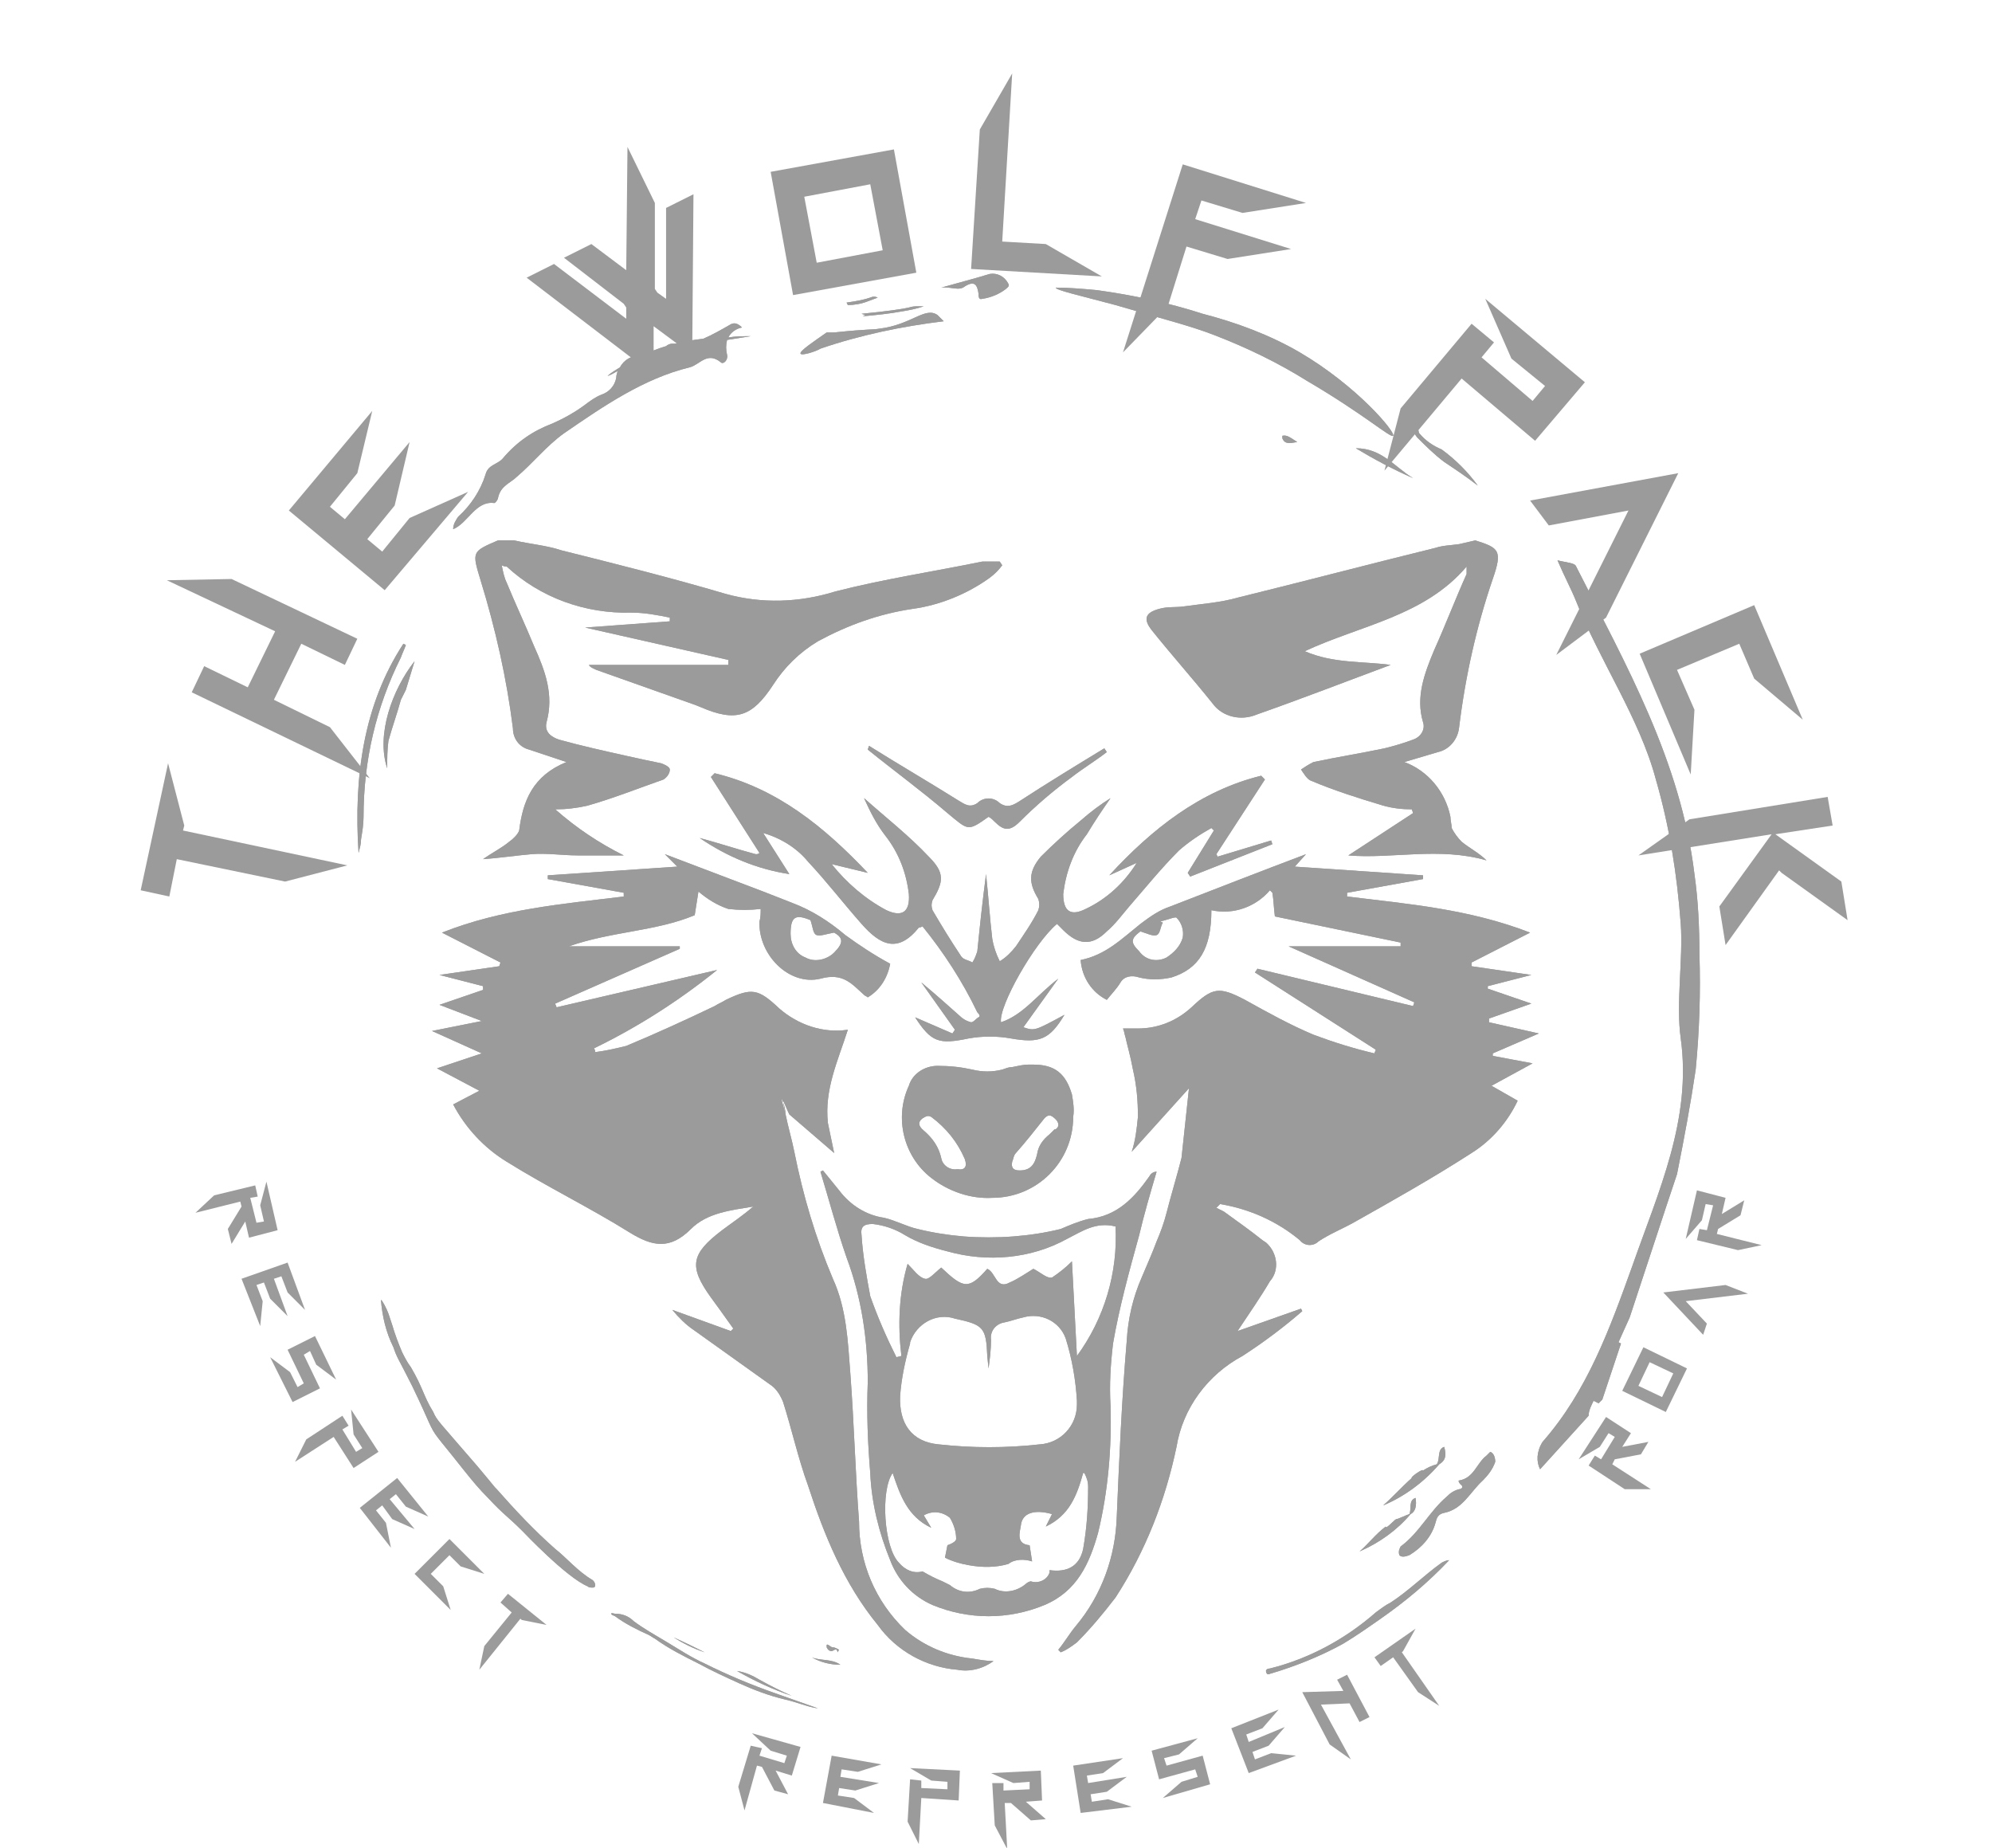 <?xml version="1.0" encoding="utf-8"?>
<!-- Generator: Adobe Illustrator 24.0.1, SVG Export Plug-In . SVG Version: 6.00 Build 0)  -->
<svg version="1.1" id="Layer_1" xmlns="http://www.w3.org/2000/svg" xmlns:xlink="http://www.w3.org/1999/xlink" x="0px" y="0px"
	 viewBox="0 0 160 148.4" style="enable-background:new 0 0 160 148.4;" xml:space="preserve">
<style type="text/css">
	.st0{enable-background:new    ;}
	.st1{fill:#9B9B9B;}
</style>
<title>The-Wolf-Pack_ bw</title>
<g class="st0">
	<path class="st1" d="M17.2,96l3.3-0.8l0.2,0.9l-0.6,0.1l0.5,2l0.6-0.1l-0.3-1.3l0.5-1.9l0.9,3.9l-2.3,0.6l-0.3-1.3l-1.1,1.8
		l-0.3-1.2l1.1-1.8l-0.1-0.4l-3.6,0.9L17.2,96z"/>
</g>
<g class="st0">
	<path class="st1" d="M19.4,102.7l3.7-1.3l1.4,3.8l-1.4-1.4l-0.5-1.3l-0.6,0.2l1.1,3l-1.4-1.4l-0.5-1.3l-0.6,0.2l0.5,1.3l-0.2,2
		L19.4,102.7z"/>
</g>
<g class="st0">
	<path class="st1" d="M21.7,109l1.6,1.2l0.6,1.2l0.5-0.3l-1.3-2.7l2.2-1.1l1.7,3.5l-1.6-1.2l-0.5-1.1l-0.5,0.3l1.3,2.7l-2.2,1.1
		L21.7,109z"/>
</g>
<g class="st0">
	<path class="st1" d="M24.6,115.6l2.9-1.9l0.5,0.8l-0.5,0.3l1.1,1.8l0.5-0.3l-0.7-1.1l-0.2-2l2.2,3.4l-2,1.3l-1.6-2.5l-3.1,2
		L24.6,115.6z"/>
</g>
<g class="st0">
	<path class="st1" d="M28.9,121.1l3-2.4l2.5,3.1l-1.8-0.8l-0.8-1l-0.5,0.4l2,2.4l-1.8-0.8l-0.8-1.1l-0.5,0.4l0.8,1l0.4,2L28.9,121.1
		z"/>
</g>
<g class="st0">
	<path class="st1" d="M33.3,126.4l2.8-2.8l2.8,2.8l-1.9-0.6l-0.9-0.9l-1.5,1.5l1,1l0.6,1.9L33.3,126.4z"/>
</g>
<g class="st0">
	<path class="st1" d="M38.9,132.2l2.2-2.7l-0.9-0.8l0.6-0.7l3.1,2.5l-2-0.4l-0.1-0.1l-3.3,4.1L38.9,132.2z"/>
</g>
<g class="st0">
	<path class="st1" d="M59.3,143.5l1-3.3l0.9,0.2l-0.2,0.6l2,0.6l0.2-0.6l-1.3-0.4l-1.5-1.4l3.9,1.1l-0.7,2.3l-1.3-0.4l1,1.9
		l-1.1-0.3l-1-1.9l-0.4-0.1l-1,3.6L59.3,143.5z"/>
</g>
<g class="st0">
	<path class="st1" d="M66.1,144.8l0.7-3.8l4,0.7l-1.9,0.6l-1.3-0.2l-0.1,0.6l3.1,0.5l-1.9,0.6l-1.3-0.2l-0.1,0.6l1.3,0.2l1.6,1.2
		L66.1,144.8z"/>
</g>
<g class="st0">
	<path class="st1" d="M72.9,146.3l0.2-3.4l0.9,0.1l0,0.6l2.1,0.1l0-0.6l-1.3-0.1l-1.7-1l4,0.2l-0.1,2.4l-3-0.2l-0.2,3.7L72.9,146.3z
		"/>
</g>
<g class="st0">
	<path class="st1" d="M79.9,146.6l-0.2-3.4l0.9,0l0,0.6l2.1-0.1l0-0.6l-1.3,0.1l-1.8-0.8l4-0.2l0.1,2.4l-1.3,0.1l1.6,1.4l-1.2,0.1
		l-1.6-1.4l-0.5,0l0.2,3.7L79.9,146.6z"/>
</g>
<g class="st0">
	<path class="st1" d="M86.8,145.6l-0.6-3.8l4-0.6l-1.6,1.2l-1.3,0.2l0.1,0.6l3.1-0.5l-1.6,1.2l-1.3,0.2l0.1,0.6l1.3-0.2l1.9,0.6
		L86.8,145.6z"/>
</g>
<g class="st0">
	<path class="st1" d="M93.4,144.4l1.5-1.3l1.3-0.4l-0.2-0.6l-2.9,0.8l-0.6-2.3l3.7-1l-1.5,1.3l-1.2,0.3l0.2,0.6l2.9-0.8l0.6,2.3
		L93.4,144.4z"/>
</g>
<g class="st0">
	<path class="st1" d="M100.3,142.4l-1.4-3.6l3.8-1.5l-1.3,1.5l-1.3,0.5l0.2,0.6l2.9-1.2l-1.3,1.5l-1.3,0.5l0.2,0.6l1.3-0.5l2,0.2
		L100.3,142.4z"/>
</g>
<g class="st0">
	<path class="st1" d="M106.8,140.1l-2.2-4.2l3.3-0.1l-0.5-0.9l0.8-0.4l1.8,3.4l-0.8,0.4l-0.8-1.5l-2.3,0.1l2.4,4.4L106.8,140.1z"/>
</g>
<g class="st0">
	<path class="st1" d="M113.9,135.9l-2-2.8l-1,0.7l-0.5-0.7l3.3-2.3l-1,1.8l-0.1,0.1l3,4.3L113.9,135.9z"/>
</g>
<g class="st0">
	<path class="st1" d="M130.5,119.6l-2.9-1.9l0.5-0.8l0.5,0.3l1.1-1.8l-0.5-0.3l-0.7,1.1l-1.7,1l2.2-3.4l2,1.3l-0.7,1.1l2.1-0.4
		l-0.6,1l-2.1,0.4l-0.2,0.4l3.1,2L130.5,119.6z"/>
</g>
<g class="st0">
	<path class="st1" d="M133.8,113.4l-3.5-1.7l1.7-3.5l3.5,1.7L133.8,113.4z M134.4,110.3l-1.9-0.9l-0.9,1.9l1.9,0.9L134.4,110.3z"/>
</g>
<g class="st0">
	<path class="st1" d="M135.4,104.5l1.7,1.8l-0.3,0.9l-3.2-3.4l5-0.6l1.8,0.7L135.4,104.5z"/>
</g>
<g class="st0">
	<path class="st1" d="M139.6,100.4l-3.3-0.8l0.2-0.9l0.6,0.1l0.5-2l-0.6-0.1l-0.3,1.3l-1.3,1.5l0.9-3.9l2.3,0.6l-0.3,1.3l1.8-1.1
		l-0.3,1.2l-1.8,1.1l-0.1,0.4l3.6,0.9L139.6,100.4z"/>
</g>
<path class="st1" d="M86.1,87.9c-0.5-1.7-1.4-2.4-3.1-2.4h-0.4c-0.4,0-0.8,0.1-1.3,0.2l0,0c-0.3,0-0.5,0.1-0.8,0.2
	c-0.8,0.2-1.6,0.2-2.4,0c-0.9-0.2-1.8-0.3-2.8-0.3s-2,0.6-2.3,1.6c-1.2,2.6-0.4,5.7,1.8,7.4c1.4,1.1,3.2,1.7,4.9,1.6
	c3.6,0,6.5-2.9,6.5-6.5l0,0C86.3,89.1,86.2,88.5,86.1,87.9z M76.9,93.9c-0.6,0.1-1.2-0.3-1.3-0.9c-0.2-0.9-0.7-1.6-1.4-2.2
	c-0.5-0.4-0.5-0.8,0.1-1.1c0.2-0.1,0.3-0.1,0.5,0c1.2,0.9,2.1,2,2.7,3.4C77.7,93.7,77.5,94,76.9,93.9L76.9,93.9z M84.7,90.7
	c-0.1,0.1-0.3,0.3-0.4,0.4c-0.5,0.4-0.9,0.9-1,1.6c-0.2,0.9-0.6,1.3-1.4,1.3c-0.5,0-0.7-0.2-0.6-0.7c0.1-0.2,0.1-0.5,0.3-0.7
	c0.8-0.9,1.5-1.8,2.3-2.8c0.3-0.3,0.5-0.3,0.9,0.1c0.2,0.2,0.3,0.5,0.1,0.7C84.8,90.7,84.8,90.7,84.7,90.7L84.7,90.7z"/>
<path class="st1" d="M41.3,43.4c1.3,0.3,2.6,0.4,3.8,0.8c4.4,1.1,8.8,2.2,13.2,3.5c2.9,0.8,5.9,0.7,8.8-0.2c3.9-1,7.9-1.6,11.8-2.4
	c0.5,0,0.9,0,1.4,0l0.2,0.3c-0.3,0.4-0.6,0.7-1,1c-1.8,1.3-4,2.2-6.2,2.5c-2.7,0.4-5.2,1.3-7.6,2.6c-1.5,0.9-2.7,2.1-3.6,3.5
	c-1.7,2.6-3,3-5.8,1.8l-0.5-0.2l-7.9-2.8c-0.2-0.1-0.5-0.2-0.6-0.4h11.2V53L47,50.4l6.8-0.5v-0.3c-1-0.2-2-0.4-3.1-0.4
	c-3.7,0.1-7.3-1.2-10-3.7c-0.1,0-0.2,0-0.4-0.1c0.1,0.5,0.2,1,0.4,1.4c0.7,1.7,1.5,3.4,2.2,5.1c0.9,2,1.6,3.9,1,6.1
	c-0.2,0.8,0.4,1.2,1,1.4c1.8,0.5,3.6,0.9,5.4,1.3c0.9,0.2,1.8,0.4,2.8,0.6c0.3,0.1,0.7,0.3,0.7,0.5c0,0.3-0.2,0.6-0.5,0.8
	c-2,0.7-4,1.5-6.1,2.1c-0.9,0.2-1.7,0.3-2.6,0.3c1.7,1.5,3.5,2.7,5.5,3.7h-3.7c-1.2,0-2.5-0.2-3.7-0.1s-2.5,0.3-3.9,0.4
	c0.7-0.5,1.5-0.9,2.1-1.4c0.3-0.2,0.7-0.6,0.8-0.9c0.3-2.4,1.1-4.4,3.8-5.5l-3-1c-0.8-0.2-1.3-0.9-1.3-1.7c-0.5-4-1.4-8-2.6-11.9
	c-0.7-2.3-0.7-2.3,1.4-3.2L41.3,43.4z"/>
<path class="st1" d="M118.5,43.4C118.5,43.5,118.5,43.5,118.5,43.4C118.6,43.5,118.6,43.5,118.5,43.4c1.9,0.6,2.2,0.8,1.4,3.1
	c-1.3,3.8-2.2,7.8-2.7,11.9c-0.1,1-0.8,1.8-1.7,2l-2.7,0.8c1.9,0.7,3.3,2.4,3.7,4.4c0,0.3,0.1,0.6,0.1,0.9c0.2,0.4,0.5,0.8,0.8,1.1
	c0.6,0.5,1.4,0.9,2,1.5c-3.8-1.1-7.6-0.1-11.1-0.4l5.2-3.4l-0.1-0.3c-0.8,0-1.6-0.1-2.3-0.3c-2-0.6-3.9-1.2-5.8-2
	c-0.3-0.1-0.6-0.6-0.8-0.9c0.3-0.2,0.6-0.4,1-0.6c1.9-0.4,3.8-0.7,5.7-1.1c0.8-0.2,1.5-0.4,2.3-0.7c0.6-0.2,1-0.8,0.8-1.4l0,0
	c-0.6-2,0.1-3.9,0.9-5.8c0.9-2,1.7-4.1,2.6-6.1c0-0.2,0-0.4,0-0.6c-3.4,4-8.5,4.7-13,6.8c2.3,1,4.7,0.8,6.9,1.1
	c-3.5,1.3-7.1,2.7-10.8,4c-1.2,0.5-2.7,0.2-3.5-0.9c-1.6-2-3.3-3.9-4.9-5.9c-0.7-0.9-0.5-1.4,0.6-1.7c0.7-0.2,1.3-0.1,2-0.2
	c1.4-0.2,2.9-0.3,4.3-0.7c5.3-1.3,10.6-2.7,15.9-4c0.6-0.2,1.2-0.2,1.9-0.3L118.5,43.4z"/>
<path class="st1" d="M62.9,88.5L62.9,88.5c0.1-0.1,0-0.3-0.1-0.4C62.8,88.2,62.8,88.3,62.9,88.5L62.9,88.5z"/>
<path class="st1" d="M78.1,133.2c-2-0.2-3.9-1-5.4-2.3c-2.4-2.3-3.7-5.4-3.7-8.7c-0.3-4-0.4-7.9-0.7-11.9c-0.2-2.6-0.3-5.2-1.4-7.6
	c-1.4-3.3-2.4-6.7-3.1-10.2c-0.2-1-0.5-2-0.7-3l-0.3-1.1l0,0c0-0.2,0-0.3-0.1-0.4c0.1,0.1,0.1,0.3,0.2,0.4c0.2,0.4,0.3,0.7,0.5,1.1
	l3.6,3.1l-0.5-2.4c-0.3-2.7,0.8-5,1.6-7.5c-2,0.3-4-0.4-5.5-1.7c-1.7-1.6-2.2-1.7-4.3-0.7c-0.3,0.2-0.6,0.3-0.9,0.5
	c-2.3,1.1-4.7,2.2-7.1,3.2c-0.8,0.2-1.7,0.4-2.5,0.5c0-0.1,0-0.2-0.1-0.3c3.5-1.7,6.8-3.8,9.9-6.3l-12.9,3c0-0.1-0.1-0.2-0.1-0.3
	l10-4.4V76h-8.9c3.4-1.2,7-1.2,10.1-2.5c0.1-0.7,0.2-1.2,0.3-1.9c0.7,0.6,1.5,1.1,2.4,1.4c0.9,0.1,1.7,0.1,2.6,0c0,0.3,0,0.7-0.1,1
	c-0.1,2.7,2.4,5.2,4.9,4.6c1.8-0.5,2.5,0.4,3.5,1.3c0.1,0.1,0.2,0.1,0.3,0.2c1-0.6,1.6-1.6,1.8-2.7c-1.3-0.7-2.5-1.5-3.6-2.3
	c-1.3-1.1-2.7-2-4.3-2.6l-2.3-0.9l-7.9-3l1,1L44,70.3c0,0.1,0,0.2,0,0.3l6.1,1.1c0,0.1,0,0.2,0,0.3c-4.9,0.6-9.8,1-14.6,2.9l4.7,2.4
	l-0.1,0.3l-4.8,0.7l3.5,0.9v0.3l-3.5,1.2l3.4,1.3v0l-4,0.8l4,1.8l-3.6,1.2l3.4,1.8l-2.1,1.1c1,1.9,2.5,3.5,4.3,4.6
	c3.2,2,6.7,3.7,9.9,5.7c1.8,1.1,3.2,1.4,4.9-0.3c1.3-1.3,3.2-1.5,5-1.8c-0.8,0.7-1.7,1.3-2.5,1.9c-2.5,1.9-2.7,2.9-0.9,5.4l0.8,1.1
	l1,1.4l-0.2,0.2l-4.7-1.7c0.5,0.6,1.1,1.2,1.7,1.6c2.1,1.5,4.2,3,6.3,4.5c0.4,0.3,0.7,0.8,0.9,1.3c0.7,2.2,1.2,4.5,2,6.7
	c1.3,4,2.9,7.9,5.6,11.2c1.5,2.1,3.9,3.4,6.4,3.6c1,0.2,2.1-0.1,2.9-0.7C79.2,133.4,78.7,133.3,78.1,133.2z M65.1,73.9
	c0.2,0.6,0.2,1.1,0.5,1.2s0.8-0.1,1.4-0.2c0.7,0.4,0.8,0.8,0,1.6c-0.6,0.6-1.6,0.8-2.3,0.4c-0.8-0.3-1.2-1.1-1.2-1.9
	C63.5,73.6,63.9,73.4,65.1,73.9L65.1,73.9z"/>
<path class="st1" d="M66.1,94l1.3,1.6c0.9,1.2,2.2,2,3.6,2.2c0.9,0.2,1.8,0.7,2.7,0.9c1.2,0.3,2.5,0.5,3.7,0.6c1.3,0.1,2.7,0.1,4,0
	s2.6-0.3,3.8-0.6c0.7-0.3,1.4-0.6,2.2-0.8c2.3-0.2,3.7-1.7,4.9-3.4c0.1-0.2,0.3-0.4,0.6-0.4c-0.5,1.7-1,3.4-1.4,5.1
	c-0.8,2.9-1.6,5.8-2.1,8.7c-0.2,1.7-0.3,3.3-0.2,5c0.1,3.4-0.2,6.9-1,10.2c-0.7,2.5-1.7,4.7-4.3,5.8c-2.9,1.2-6.1,1.2-9,0
	c-1.6-0.7-2.8-2-3.4-3.6c-0.9-2.2-1.5-4.6-1.6-7c-0.2-2.4-0.3-4.8-0.2-7.3c0-3.4-0.5-6.8-1.7-10c-0.8-2.3-1.4-4.6-2.1-6.9L66.1,94z
	 M79.4,109.9L79.4,109.9l-0.1-1c-0.1-2.3-0.3-2.5-2.6-3c-1.5-0.5-3.1,0.4-3.6,1.9l0,0v0.1c-0.4,1.4-0.7,2.8-0.8,4.2
	c-0.1,2.2,0.9,3.7,3.1,3.9c2.7,0.3,5.4,0.3,8.1,0c1.7-0.1,3-1.5,3-3.2c0-0.1,0-0.2,0-0.3c-0.1-1.7-0.4-3.4-0.9-5
	c-0.5-1.4-2-2.1-3.4-1.7c-0.5,0.1-1,0.3-1.5,0.4c-0.7,0.1-1.2,0.7-1.1,1.4l0,0l0,0C79.6,108.4,79.5,109.2,79.4,109.9z M89.6,98.5
	c-1.6-0.4-2.7,0.4-3.9,1c-2.9,1.6-6.4,1.9-9.6,1c-1.2-0.3-2.4-0.7-3.4-1.3c-0.8-0.5-1.7-0.8-2.6-0.9c-0.7,0-1,0.2-0.9,0.9
	c0.1,1.6,0.4,3.3,0.7,4.9c0.6,1.7,1.3,3.3,2.1,4.9l0.4-0.1c-0.3-2.5-0.2-5,0.5-7.4c0.5,0.5,0.9,1.1,1.4,1.2c0.3,0.1,0.8-0.5,1.3-0.9
	c1.8,1.7,2.2,1.8,3.7,0.1c0.7,0.3,0.7,1.7,1.8,1.1c0.7-0.3,1.4-0.8,1.9-1.1c0.6,0.3,1.1,0.8,1.5,0.7c0.6-0.4,1.1-0.8,1.6-1.3
	l0.4,7.6C88.7,105.9,89.8,102.2,89.6,98.5L89.6,98.5z M82.9,125.4c-0.6-0.2-1.4-0.2-1.9,0.2c-1,0.3-2.1,0.3-3.2,0.1
	c-0.6-0.1-1.3-0.3-1.9-0.6l0.2-1c0.3-0.1,0.7-0.3,0.7-0.5c0-0.6-0.2-1.2-0.5-1.7c-0.6-0.5-1.4-0.6-2.1-0.2l0.6,1
	c-1.9-0.9-2.5-2.6-3.1-4.4c-1,1.4-0.7,6,0.5,7.2c0.5,0.6,1.2,0.9,1.9,0.7c0.5,0.3,1.1,0.6,1.6,0.8c0.2,0.1,0.4,0.2,0.6,0.3
	c0.7,0.6,1.6,0.7,2.4,0.3c0.4-0.1,0.8-0.1,1.2,0c0.8,0.4,1.8,0.2,2.5-0.4c0.1-0.1,0.3-0.2,0.4-0.2c0.6,0.2,1.3-0.1,1.5-0.7
	c0,0,0-0.1,0-0.2c1.4,0.2,2.4-0.3,2.7-1.7c0.3-1.7,0.4-3.3,0.4-5c0-0.4-0.1-0.7-0.3-1.1H87c-0.5,1.8-1.1,3.4-3,4.3l0.5-1
	c-1.4-0.4-2.4-0.1-2.5,0.9c-0.1,0.6-0.4,1.5,0.7,1.6L82.9,125.4z"/>
<path class="st1" d="M89.1,70.3c3.4-3.7,7.3-6.8,12.2-8l0.3,0.3l-3.9,6l0.1,0.2l4.3-1.3l0.1,0.3l-6.6,2.6l-0.2-0.3l2.1-3.4l-0.2-0.2
	c-0.9,0.5-1.8,1.1-2.6,1.8c-1.4,1.4-2.7,3-4,4.5c-0.6,0.7-1.1,1.4-1.8,2c-1.2,1.2-2.3,1.1-3.5-0.1l-0.5-0.5
	c-1.8,1.5-4.7,6.6-4.5,7.9c1.8-0.6,2.9-2.2,4.6-3.5l-2.8,3.9c0.9,0.3,0.9,0.3,3.3-1c-1.2,2-2,2.3-4.3,1.9c-1.1-0.2-2.3-0.2-3.4,0
	c-2.4,0.5-3,0.3-4.3-1.7l3,1.3l0.2-0.3L74,78.9c1.2,1,2.2,1.9,3.1,2.7c0.2,0.2,0.5,0.4,0.9,0.5c0.2,0,0.4-0.3,0.6-0.4s0-0.3-0.1-0.4
	c-1.2-2.5-2.7-4.8-4.4-6.9c-0.2,0.1-0.3,0.1-0.3,0.1c-1.7,2.1-3.1,1.4-4.6-0.3s-2.8-3.4-4.3-5c-0.9-1.1-2.2-1.9-3.6-2.3l2.1,3.3
	c-2.6-0.4-5-1.4-7.2-2.9c1.5,0.4,3,0.9,4.5,1.3c0.1,0,0.2,0,0.3-0.1l-3.9-6.1l0.3-0.3c5,1.2,8.8,4.3,12.3,8l-2.9-0.7
	c1.2,1.5,2.7,2.8,4.4,3.7c1.3,0.6,1.9,0.1,1.8-1.3c-0.2-1.7-0.8-3.3-1.9-4.7c-0.7-0.9-1.2-1.9-1.7-3c1.8,1.6,3.6,3,5.2,4.7
	c1.3,1.3,1.2,2,0.3,3.5c-0.1,0.3-0.1,0.5,0,0.8c0.7,1.2,1.5,2.5,2.3,3.7c0.2,0.3,0.6,0.3,0.9,0.5c0.2-0.3,0.3-0.6,0.4-0.9
	c0.2-2,0.4-3.9,0.7-6.2c0.2,1.9,0.3,3.5,0.5,5.2c0.1,0.6,0.3,1.2,0.6,1.8c0.5-0.3,0.9-0.7,1.3-1.2c0.6-0.9,1.3-1.9,1.8-2.9
	c0.1-0.3,0.1-0.6,0-0.9c-0.8-1.3-0.8-2.2,0.2-3.4c1-1,2.1-2,3.2-2.9c0.8-0.7,1.6-1.3,2.4-1.8c-0.7,1-1.3,1.9-1.9,2.9
	c-1.1,1.4-1.7,3.1-1.9,4.8c0,1.4,0.6,1.8,1.8,1.2c1.7-0.8,3.1-2.1,4.1-3.7L89.1,70.3z"/>
<path class="st1" d="M69.8,59.9c2.4,1.5,4.8,2.9,7.2,4.4c0.5,0.3,0.9,0.6,1.5,0.2c0.5-0.5,1.3-0.5,1.8,0c0.6,0.4,1,0.2,1.5-0.1
	c2.3-1.5,4.6-2.9,6.9-4.3l0.2,0.3c-0.9,0.7-1.9,1.3-2.8,2c-1.5,1.1-2.9,2.3-4.2,3.6c-0.8,0.8-1.3,0.7-2,0c-0.2-0.2-0.3-0.3-0.5-0.4
	c-1.7,1.2-1.6,1.1-3.3-0.3c-2.1-1.8-4.3-3.4-6.4-5.1L69.8,59.9z"/>
<polygon class="st1" points="63.4,89.5 63.4,89.5 63.4,89.5 "/>
<polygon class="st1" points="58.3,91.5 58.3,91.5 58.3,91.5 58.3,91.5 "/>
<polygon class="st1" points="58.3,91.5 58.3,91.5 58.3,91.5 58.3,91.5 "/>
<path class="st1" d="M61.8,88.5"/>
<path class="st1" d="M62.9,88.5c0.1,0.3,0.2,0.7,0.2,1.1L62.9,88.5L62.9,88.5z"/>
<polygon class="st1" points="63.4,89.5 63.4,89.5 63.4,89.5 "/>
<path class="st1" d="M119.9,84.8c0-0.1,0-0.2,0-0.2l3.7-1.6l-4-0.9v-0.3l3.4-1.2l-3.5-1.2v-0.2l3.5-0.9l-4.8-0.7v-0.3l4.7-2.4
	c-4.9-1.9-9.8-2.3-14.7-2.9v-0.3l6.1-1.1v-0.3L104,69.6l0.9-1c-3.7,1.4-7.3,2.8-10.9,4.2c-0.9,0.3-1.6,0.8-2.4,1.4
	c-1.5,1.2-2.8,2.5-4.8,2.9c0.1,1.4,0.9,2.6,2.1,3.2c0.4-0.5,0.8-0.9,1.1-1.4s0.9-0.6,1.5-0.4c0.8,0.2,1.7,0.2,2.6,0
	c2.2-0.7,3.2-2.3,3.2-5.4c1.8,0.4,3.6-0.3,4.7-1.6l0.2,0.2c0.1,0.6,0.1,1.1,0.2,1.9l10.1,2.1V76h-9l10.1,4.5l-0.1,0.3l-12.5-3
	l-0.2,0.3l9.7,6.2c0,0.1-0.1,0.2-0.1,0.3c-1.7-0.4-3.3-0.9-4.9-1.5c-1.9-0.8-3.7-1.8-5.5-2.8c-2.1-1.1-2.6-1-4.3,0.6
	c-1.2,1.1-2.7,1.7-4.3,1.7h-1.2c0.1,0.2,0.1,0.4,0.2,0.7l0,0c0.1,0.5,0.4,1.5,0.6,2.6c0.3,1.3,0.4,2.5,0.4,3.8
	c-0.1,1-0.2,1.9-0.5,2.8l4.6-5.1L94.9,93c-0.3,1.2-0.9,3.2-1.2,4.4c-0.2,0.8-0.5,1.6-0.8,2.3c-0.3,0.8-0.6,1.5-1.2,2.9
	c-0.7,1.6-1.1,3.3-1.2,5.1c-0.4,4.7-0.6,9.4-0.8,14.1c-0.1,3.2-1.2,6.3-3.3,8.8c-0.5,0.6-0.9,1.3-1.4,1.9l0.2,0.2
	c0.5-0.2,0.9-0.5,1.3-0.8c1.1-1.1,2.1-2.3,3.1-3.6c2.4-3.7,4-7.8,4.9-12.1c0.5-3.1,2.5-5.8,5.3-7.3c1.7-1.1,3.3-2.3,4.8-3.6
	l-0.1-0.2l-5.1,1.8c1-1.5,1.9-2.8,2.6-4c0.8-0.9,0.6-2.3-0.3-3.1l-0.3-0.2c-1-0.8-2-1.5-3.1-2.3c-0.2-0.1-0.4-0.2-0.6-0.3
	c0.1-0.1,0.2-0.2,0.3-0.3c2.4,0.4,4.6,1.4,6.4,2.9c0.4,0.5,1.1,0.5,1.5,0.1l0,0l0,0c0.9-0.6,1.9-1,2.8-1.5c3.2-1.8,6.4-3.6,9.5-5.6
	c1.6-1,2.9-2.5,3.7-4.2l-2.1-1.2l3.3-1.8L119.9,84.8z M95,75.3c-0.2,0.7-0.7,1.2-1.3,1.6c-0.8,0.4-1.7,0.2-2.2-0.5
	c-0.7-0.7-0.7-1,0.1-1.6c0.6,0.2,1,0.4,1.3,0.3s0.3-0.7,0.5-1L93.2,74c0.5-0.1,1.2-0.4,1.3-0.3C94.9,74.1,95.1,74.7,95,75.3L95,75.3
	z"/>
<path class="st1" d="M44.6,124.4c-1.7-1.5-3.2-3.1-4.7-4.8c-0.3-0.3,0,0-1.6-1.9c-3.1-3.6-3.2-3.6-3.5-4.3c-0.8-1.3-0.8-1.9-1.8-3.6
	c-0.3-0.4-0.5-0.8-0.7-1.2c-0.3-0.7-0.6-1.5-0.8-2.2c-0.1-0.3-0.2-0.6-0.3-0.9s-0.5-1.1-0.6-1.1c0.1,1.3,0.4,2.6,1,3.8
	c0.3,0.9,0.4,0.9,1.5,3.1c1.5,3.1,1.4,3.3,2.1,4.2c0.3,0.4,0.9,1.1,2,2.5c0.8,1,1.3,1.6,2,2.3c1.3,1.4,1.5,1.4,2.8,2.7
	c0,0,3.5,3.7,5.2,4.4c0.1,0.1,0.2,0.1,0.4,0.1c0.1,0,0.2,0,0.2-0.2s-0.1-0.3-0.2-0.4C46.4,126.2,45.5,125.1,44.6,124.4z"/>
<path class="st1" d="M39.7,40.4c0.1,0,0.3-0.3,0.3-0.4c0.2-1,1-1.2,1.5-1.7c1.3-1.1,2.4-2.5,3.8-3.5c3.2-2.2,6.4-4.4,10.1-5.3
	c0.8-0.2,1.4-1.3,2.5-0.4c0.2,0.2,0.6-0.2,0.5-0.6s-0.1-0.8,0-1.2l1.9-0.3c-0.6,0-1.2,0-1.8,0.1c0.2-0.4,0.6-0.7,1.1-0.8
	c-0.4-0.4-0.7-0.4-1-0.2c-0.7,0.4-1.4,0.8-2.1,1.1c-0.8,0.1-1.5,0.2-2.3,0.4H54c-0.2,0-0.4,0.1-0.5,0.2c-0.7,0.2-1.4,0.5-2.1,0.8
	c-0.6-0.1-1.3,0.3-1.6,0.9c-0.3,0.2-0.7,0.4-1,0.7c0.3-0.1,0.6-0.3,0.8-0.4c0,0.1-0.1,0.3-0.1,0.5c-0.1,0.7-0.6,1.2-1.2,1.4
	c-0.5,0.2-0.9,0.5-1.3,0.8c-0.8,0.6-1.7,1.1-2.6,1.5c-1.6,0.6-2.9,1.5-4,2.8c-0.4,0.5-1.2,0.5-1.4,1.3c-0.4,1.3-1.2,2.5-2.2,3.4
	c-0.2,0.3-0.4,0.6-0.4,1C37.6,42,38.2,40.2,39.7,40.4z"/>
<path class="st1" d="M101.7,134.3c0.1,0.3,0.3,0.1,0.4,0.1c2-0.6,4-1.4,5.8-2.4c1-0.6,2-1.3,3-2c2-1.4,3.8-2.9,5.5-4.7
	c-0.2,0-0.4,0.1-0.6,0.2c-1.4,1-2.7,2.3-4.1,3.2c-0.4,0.2-0.8,0.5-1.2,0.8c-2.4,2.1-5.3,3.7-8.5,4.5C102,134,101.6,134,101.7,134.3z
	"/>
<path class="st1" d="M79.5,22c-1.3,0.4-2.5,0.7-3.9,1.1c0.8-0.1,1.4,0.3,1.9-0.1c0.8-0.5,1-0.1,1.1,0.6c0,0.2,0,0.5,0.3,0.4
	c0.7-0.1,1.4-0.4,1.9-0.8c0.1-0.1,0.3-0.2,0.2-0.4C80.7,22.2,80.1,21.9,79.5,22z"/>
<path class="st1" d="M59.2,134.2c1.4,0.8,2.9,1.5,4.4,2c-0.9-0.4-1.7-0.8-2.6-1.3C60.5,134.6,59.9,134.3,59.2,134.2z"/>
<path class="st1" d="M56.6,132.7c-0.8-0.4-1.6-0.8-2.5-1.2C54.9,132,55.7,132.4,56.6,132.7z"/>
<path class="st1" d="M63.1,136.5c0.9,0.2,1.8,0.6,2.6,0.7c-1.1-0.4-2.3-0.8-3.4-1.2c-2-0.7-3.9-1.5-5.7-2.4c-1.1-0.5-2-1.1-3-1.7
	s-1.9-1.1-2.7-1.7c-0.4-0.4-0.9-0.6-1.5-0.6c-0.1,0-0.3-0.1-0.3,0s0.1,0.1,0.3,0.2c0.8,0.6,1.8,1.1,2.7,1.5c0.2,0.1,0.3,0.2,0.5,0.3
	c1.1,0.8,2.3,1.4,3.5,2c1.1,0.6,2.2,1.1,3.3,1.6C60.5,135.7,61.8,136.2,63.1,136.5z"/>
<path class="st1" d="M65.2,133.1c0.7,0.4,1.5,0.6,2.3,0.6C66.8,133.2,65.9,133.4,65.2,133.1z"/>
<path class="st1" d="M66.4,132.1c0,0.1,0,0.1,0,0.2c0.1,0.2,0.2,0.3,0.4,0.3c0.1,0,0.3-0.2,0.4-0.1l0.1,0.2c0-0.1,0.1-0.2,0.1-0.2
	s-0.3-0.2-0.5-0.2S66.5,132,66.4,132.1z"/>
<path class="st1" d="M111.9,35c-0.2,0.2-2.3-1.7-6.9-4.4c-2.4-1.5-4.9-2.7-7.5-3.7c-1.8-0.7-3.8-1.2-7.9-2.4c-3-0.8-4.8-1.2-4.8-1.4
	c1.1,0,2.2,0.1,3.3,0.2c2.9,0.4,5.7,1,8.5,1.9c2.7,0.7,5.4,1.7,7.8,3.1C109,31,112.1,34.7,111.9,35z"/>
<path class="st1" d="M119.7,116.6l-0.3,0.3c-0.8,0.6-1,1.8-2.2,2c-0.1,0,0,0.2,0.1,0.3c0.3,0.2,0.1,0.4-0.1,0.4
	c-0.4,0.1-0.7,0.3-1,0.6c-1.4,1.2-2.2,2.9-3.7,4c-0.1,0.2-0.2,0.4-0.1,0.7c0.2,0.2,0.5,0.1,0.8,0c1-0.6,1.8-1.5,2.1-2.6
	c0.1-0.4,0.2-0.7,0.7-0.8c1.5-0.3,2.1-1.7,3.1-2.6c0.4-0.4,0.8-0.9,1-1.5C120.1,117.1,120,116.7,119.7,116.6L119.7,116.6z"/>
<path class="st1" d="M113.4,118.7c-0.8,0.7-1.5,1.5-2.3,2.2c1.7-0.7,3.3-1.9,4.5-3.3c0.5-0.3,0.6-0.7,0.4-1.4
	c-0.6,0.2-0.3,1-0.6,1.4c-0.4,0.1-0.8,0.3-1.1,0.5C114.3,117.9,113.2,118.7,113.4,118.7"/>
<path class="st1" d="M111.3,122.6c-0.8,0.6-1.4,1.4-2.1,2c1.6-0.7,3-1.7,4.1-3c0.4-0.2,0.5-0.7,0.4-1.3c-0.6,0.2-0.3,0.9-0.5,1.3
	c-0.3,0.1-0.7,0.3-1,0.4C112.1,121.9,111.3,122.9,111.3,122.6"/>
<path class="st1" d="M75.3,25.3c-1-0.7-2.1,0.8-4.7,1.1c-0.6,0.1-0.7,0-3.6,0.3h-0.6c-1,0.7-2.2,1.5-2.1,1.7s1.3-0.2,1.6-0.4
	c3.2-1.1,6.6-1.8,9.9-2.2C75.6,25.6,75.5,25.5,75.3,25.3z"/>
<path class="st1" d="M68.1,24.5L68.1,24.5c0.5,0,1.1-0.1,1.6-0.3c0.3-0.1,0.5-0.2,0.8-0.3c-0.2-0.1-0.4-0.1-0.6,0
	c-0.6,0.2-1.2,0.3-1.9,0.4L68.1,24.5L68.1,24.5z"/>
<path class="st1" d="M69.5,25.3l-0.2,0.1c1.1-0.1,2.1-0.2,3.2-0.4c0.6-0.1,1.1-0.2,1.7-0.4h-0.4c-0.3,0-0.5,0-0.8,0.1
	c-0.4,0.1-1.7,0.3-3.8,0.5"/>
<path class="st1" d="M32.6,51.8c-0.1,0.3-0.3,0.7-0.4,1c-2,4-3,8.3-3,12.8c0,0.6-0.1,1.2-0.2,1.8c0,0.4-0.1,0.7-0.2,1.1
	c-0.4-6.1,0.4-11.9,3.6-16.8L32.6,51.8z"/>
<path class="st1" d="M32.2,56.2c-0.3,1.1-0.7,2.2-1,3.3c-0.1,0.7-0.1,1.5-0.1,2.2c-0.9-2.7,0.4-6.3,2.2-8.6l-0.7,2.3L32.2,56.2z"/>
<path class="st1" d="M113.8,35.1c0.7,0.7,1.4,1.4,2.2,2c0.9,0.6,1.8,1.2,2.7,1.9c-0.8-1.1-1.8-2.1-2.9-2.9c-0.7-0.3-1.3-0.7-1.8-1.3
	c-0.1-0.1,0-0.5-0.3-0.3S113.7,34.9,113.8,35.1z"/>
<path class="st1" d="M108.9,36c1.5,0.9,3,1.7,4.6,2.4C112,37.5,111,36,108.9,36z"/>
<path class="st1" d="M119.6,45.2c-0.1-0.3-0.5-0.5-1-0.5c0.2,0.2,0.3,0.4,0.5,0.7C119.4,45.8,119.7,45.5,119.6,45.2z"/>
<path class="st1" d="M104.2,35.5c-0.5-0.3-0.8-0.6-1.2-0.5c0,0.1,0,0.1,0,0.2C103.2,35.7,103.6,35.6,104.2,35.5z"/>
<path class="st1" d="M123.7,118l3.9-4.3c0-0.4,0.2-0.8,0.4-1.2l0.4,0.2l0.3-0.3l1.5-4.5l-0.2-0.1l0.9-2l2.9-8.8l0,0l0.9-2.7l0,0
	c0.6-3,1.1-5.7,1.5-8.4c0.3-3.1,0.4-6.2,0.3-9.3c0-2.1-0.1-4.3-0.4-6.4c-1.1-9.1-5.5-16.8-9.5-24.7c-0.1-0.3-0.7-0.3-1.5-0.5
	c0.6,1.4,1.1,2.3,1.5,3.3c1.9,4.8,5.1,9.4,6.4,14.3c1.1,3.8,1.7,7.6,2,11.6c0.2,2.8-0.4,6.4,0,9.2c0.9,6.5-1.8,12.3-3.9,18.3
	c-1.8,5-3.6,10-7.2,14.1C123.4,116.6,123.4,117.4,123.7,118L123.7,118z"/>
<g class="st0">
	<path class="st1" d="M22.9,70.8L14.2,69l-0.6,3l-2.3-0.5l2.2-10.2l1.3,5l-0.1,0.4l13.2,2.8L22.9,70.8z"/>
</g>
<g class="st0">
	<path class="st1" d="M15.4,55.6l1-2.1l3.5,1.7l2.2-4.5l-8.7-4.1l5.2-0.1l10.1,4.8l-1,2.1l-3.5-1.7L22,56.2l4.5,2.2l3.2,4.1
		L15.4,55.6z"/>
</g>
<g class="st0">
	<path class="st1" d="M30.9,47.4L23.2,41l6.7-8l-1.2,5l-2.2,2.7l1.2,1l5.2-6.2l-1.2,5.1l-2.2,2.7l1.2,1l2.2-2.7l4.7-2.1L30.9,47.4z"
		/>
</g>
<g class="st0">
	<path class="st1" d="M42.3,22.3l2.2-1.1l5.8,4.4l0-0.9l-0.2-0.3l-4.8-3.7l2.2-1.1l2.8,2.1l0.1-9.9l2.2,4.5l0,6.9l0.2,0.3l0.7,0.5
		l0-7.3l2.2-1.1l-0.1,12.9l-3.1-2.3l0,3.9L42.3,22.3z"/>
</g>
<g class="st0">
	<path class="st1" d="M63.7,23.7l-1.8-9.9l9.9-1.8l1.8,9.9L63.7,23.7z M70.9,20.1l-1-5.3l-5.3,1l1,5.3L70.9,20.1z"/>
</g>
<g class="st0">
	<path class="st1" d="M78,21.6l0.7-11.2l2.6-4.5l-0.8,13.5l3.5,0.2l4.5,2.6L78,21.6z"/>
</g>
<g class="st0">
	<path class="st1" d="M95,13.2l9.9,3.1l-5.1,0.8l-3.3-1l-0.5,1.5l7.7,2.4l-5.1,0.8l-3.3-1l-1.5,4.8l-3.6,3.7L95,13.2z"/>
</g>
<g class="st0">
	<path class="st1" d="M112.5,32.8l5.7-6.8l1.8,1.5l-1,1.2l4.1,3.5l1-1.2l-2.7-2.2l-2.1-4.8l8,6.7l-4,4.7l-5.9-5l-6.2,7.4L112.5,32.8
		z"/>
</g>
<g class="st0">
	<path class="st1" d="M130.8,41l-6.4,1.2l-1.5-2l11.9-2.2L129,49.6l-4,3L130.8,41z"/>
</g>
<g class="st0">
	<path class="st1" d="M131.7,52.5l9.2-3.9l3.9,9.2l-3.9-3.3l-1.2-2.8l-5,2.1l1.4,3.2l-0.3,5.2L131.7,52.5z"/>
</g>
<g class="st0">
	<path class="st1" d="M135.7,65.8l11.1-1.8l0.4,2.3l-4.6,0.7l5.3,3.8l0.5,3.1l-5.3-3.8l0,0l-0.2-0.2l-4.3,6l-0.5-3.1l4.2-5.8
		l-10.7,1.7L135.7,65.8z"/>
</g>
<path class="st1" d="M86.1,87.9c-0.5-1.7-1.4-2.4-3.1-2.4h-0.4c-0.4,0-0.8,0.1-1.3,0.2l0,0c-0.3,0-0.5,0.1-0.8,0.2
	c-0.8,0.2-1.6,0.2-2.4,0c-0.9-0.2-1.8-0.3-2.8-0.3s-2,0.6-2.3,1.6c-1.2,2.6-0.4,5.7,1.8,7.4c1.4,1.1,3.2,1.7,4.9,1.6
	c3.6,0,6.5-2.9,6.5-6.5l0,0C86.3,89.1,86.2,88.5,86.1,87.9z M76.9,93.9c-0.6,0.1-1.2-0.3-1.3-0.9c-0.2-0.9-0.7-1.6-1.4-2.2
	c-0.5-0.4-0.5-0.8,0.1-1.1c0.2-0.1,0.3-0.1,0.5,0c1.2,0.9,2.1,2,2.7,3.4C77.7,93.7,77.5,94,76.9,93.9L76.9,93.9z M84.7,90.7
	c-0.1,0.1-0.3,0.3-0.4,0.4c-0.5,0.4-0.9,0.9-1,1.6c-0.2,0.9-0.6,1.3-1.4,1.3c-0.5,0-0.7-0.2-0.6-0.7c0.1-0.2,0.1-0.5,0.3-0.7
	c0.8-0.9,1.5-1.8,2.3-2.8c0.3-0.3,0.5-0.3,0.9,0.1c0.2,0.2,0.3,0.5,0.1,0.7C84.8,90.7,84.8,90.7,84.7,90.7L84.7,90.7z"/>
<path class="st1" d="M41.3,43.4c1.3,0.3,2.6,0.4,3.8,0.8c4.4,1.1,8.8,2.2,13.2,3.5c2.9,0.8,5.9,0.7,8.8-0.2c3.9-1,7.9-1.6,11.8-2.4
	c0.5,0,0.9,0,1.4,0l0.2,0.3c-0.3,0.4-0.6,0.7-1,1c-1.8,1.3-4,2.2-6.2,2.5c-2.7,0.4-5.2,1.3-7.6,2.6c-1.5,0.9-2.7,2.1-3.6,3.5
	c-1.7,2.6-3,3-5.8,1.8l-0.5-0.2l-7.9-2.8c-0.2-0.1-0.5-0.2-0.6-0.4h11.2V53L47,50.4l6.8-0.5v-0.3c-1-0.2-2-0.4-3.1-0.4
	c-3.7,0.1-7.3-1.2-10-3.7c-0.1,0-0.2,0-0.4-0.1c0.1,0.5,0.2,1,0.4,1.4c0.7,1.7,1.5,3.4,2.2,5.1c0.9,2,1.6,3.9,1,6.1
	c-0.2,0.8,0.4,1.2,1,1.4c1.8,0.5,3.6,0.9,5.4,1.3c0.9,0.2,1.8,0.4,2.8,0.6c0.3,0.1,0.7,0.3,0.7,0.5c0,0.3-0.2,0.6-0.5,0.8
	c-2,0.7-4,1.5-6.1,2.1c-0.9,0.2-1.7,0.3-2.6,0.3c1.7,1.5,3.5,2.7,5.5,3.7h-3.7c-1.2,0-2.5-0.2-3.7-0.1s-2.5,0.3-3.9,0.4
	c0.7-0.5,1.5-0.9,2.1-1.4c0.3-0.2,0.7-0.6,0.8-0.9c0.3-2.4,1.1-4.4,3.8-5.5l-3-1c-0.8-0.2-1.3-0.9-1.3-1.7c-0.5-4-1.4-8-2.6-11.9
	c-0.7-2.3-0.7-2.3,1.4-3.2L41.3,43.4z"/>
<path class="st1" d="M118.5,43.4C118.5,43.5,118.5,43.5,118.5,43.4C118.6,43.5,118.6,43.5,118.5,43.4c1.9,0.6,2.2,0.8,1.4,3.1
	c-1.3,3.8-2.2,7.8-2.7,11.9c-0.1,1-0.8,1.8-1.7,2l-2.7,0.8c1.9,0.7,3.3,2.4,3.7,4.4c0,0.3,0.1,0.6,0.1,0.9c0.2,0.4,0.5,0.8,0.8,1.1
	c0.6,0.5,1.4,0.9,2,1.5c-3.8-1.1-7.6-0.1-11.1-0.4l5.2-3.4l-0.1-0.3c-0.8,0-1.6-0.1-2.3-0.3c-2-0.6-3.9-1.2-5.8-2
	c-0.3-0.1-0.6-0.6-0.8-0.9c0.3-0.2,0.6-0.4,1-0.6c1.9-0.4,3.8-0.7,5.7-1.1c0.8-0.2,1.5-0.4,2.3-0.7c0.6-0.2,1-0.8,0.8-1.4l0,0
	c-0.6-2,0.1-3.9,0.9-5.8c0.9-2,1.7-4.1,2.6-6.1c0-0.2,0-0.4,0-0.6c-3.4,4-8.5,4.7-13,6.8c2.3,1,4.7,0.8,6.9,1.1
	c-3.5,1.3-7.1,2.7-10.8,4c-1.2,0.5-2.7,0.2-3.5-0.9c-1.6-2-3.3-3.9-4.9-5.9c-0.7-0.9-0.5-1.4,0.6-1.7c0.7-0.2,1.3-0.1,2-0.2
	c1.4-0.2,2.9-0.3,4.3-0.7c5.3-1.3,10.6-2.7,15.9-4c0.6-0.2,1.2-0.2,1.9-0.3L118.5,43.4z"/>
<path class="st1" d="M62.9,88.5L62.9,88.5c0.1-0.1,0-0.3-0.1-0.4C62.8,88.2,62.8,88.3,62.9,88.5L62.9,88.5z"/>
<path class="st1" d="M78.1,133.2c-2-0.2-3.9-1-5.4-2.3c-2.4-2.3-3.7-5.4-3.7-8.7c-0.3-4-0.4-7.9-0.7-11.9c-0.2-2.6-0.3-5.2-1.4-7.6
	c-1.4-3.3-2.4-6.7-3.1-10.2c-0.2-1-0.5-2-0.7-3l-0.3-1.1l0,0c0-0.2,0-0.3-0.1-0.4c0.1,0.1,0.1,0.3,0.2,0.4c0.2,0.4,0.3,0.7,0.5,1.1
	l3.6,3.1l-0.5-2.4c-0.3-2.7,0.8-5,1.6-7.5c-2,0.3-4-0.4-5.5-1.7c-1.7-1.6-2.2-1.7-4.3-0.7c-0.3,0.2-0.6,0.3-0.9,0.5
	c-2.3,1.1-4.7,2.2-7.1,3.2c-0.8,0.2-1.7,0.4-2.5,0.5c0-0.1,0-0.2-0.1-0.3c3.5-1.7,6.8-3.8,9.9-6.3l-12.9,3c0-0.1-0.1-0.2-0.1-0.3
	l10-4.4V76h-8.9c3.4-1.2,7-1.2,10.1-2.5c0.1-0.7,0.2-1.2,0.3-1.9c0.7,0.6,1.5,1.1,2.4,1.4c0.9,0.1,1.7,0.1,2.6,0c0,0.3,0,0.7-0.1,1
	c-0.1,2.7,2.4,5.2,4.9,4.6c1.8-0.5,2.5,0.4,3.5,1.3c0.1,0.1,0.2,0.1,0.3,0.2c1-0.6,1.6-1.6,1.8-2.7c-1.3-0.7-2.5-1.5-3.6-2.3
	c-1.3-1.1-2.7-2-4.3-2.6l-2.3-0.9l-7.9-3l1,1L44,70.3c0,0.1,0,0.2,0,0.3l6.1,1.1c0,0.1,0,0.2,0,0.3c-4.9,0.6-9.8,1-14.6,2.9l4.7,2.4
	l-0.1,0.3l-4.8,0.7l3.5,0.9v0.3l-3.5,1.2l3.4,1.3v0l-4,0.8l4,1.8l-3.6,1.2l3.4,1.8l-2.1,1.1c1,1.9,2.5,3.5,4.3,4.6
	c3.2,2,6.7,3.7,9.9,5.7c1.8,1.1,3.2,1.4,4.9-0.3c1.3-1.3,3.2-1.5,5-1.8c-0.8,0.7-1.7,1.3-2.5,1.9c-2.5,1.9-2.7,2.9-0.9,5.4l0.8,1.1
	l1,1.4l-0.2,0.2l-4.7-1.7c0.5,0.6,1.1,1.2,1.7,1.6c2.1,1.5,4.2,3,6.3,4.5c0.4,0.3,0.7,0.8,0.9,1.3c0.7,2.2,1.2,4.5,2,6.7
	c1.3,4,2.9,7.9,5.6,11.2c1.5,2.1,3.9,3.4,6.4,3.6c1,0.2,2.1-0.1,2.9-0.7C79.2,133.4,78.7,133.3,78.1,133.2z M65.1,73.9
	c0.2,0.6,0.2,1.1,0.5,1.2s0.8-0.1,1.4-0.2c0.7,0.4,0.8,0.8,0,1.6c-0.6,0.6-1.6,0.8-2.3,0.4c-0.8-0.3-1.2-1.1-1.2-1.9
	C63.5,73.6,63.9,73.4,65.1,73.9L65.1,73.9z"/>
<path class="st1" d="M66.1,94l1.3,1.6c0.9,1.2,2.2,2,3.6,2.2c0.9,0.2,1.8,0.7,2.7,0.9c1.2,0.3,2.5,0.5,3.7,0.6c1.3,0.1,2.7,0.1,4,0
	s2.6-0.3,3.8-0.6c0.7-0.3,1.4-0.6,2.2-0.8c2.3-0.2,3.7-1.7,4.9-3.4c0.1-0.2,0.3-0.4,0.6-0.4c-0.5,1.7-1,3.4-1.4,5.1
	c-0.8,2.9-1.6,5.8-2.1,8.7c-0.2,1.7-0.3,3.3-0.2,5c0.1,3.4-0.2,6.9-1,10.2c-0.7,2.5-1.7,4.7-4.3,5.8c-2.9,1.2-6.1,1.2-9,0
	c-1.6-0.7-2.8-2-3.4-3.6c-0.9-2.2-1.5-4.6-1.6-7c-0.2-2.4-0.3-4.8-0.2-7.3c0-3.4-0.5-6.8-1.7-10c-0.8-2.3-1.4-4.6-2.1-6.9L66.1,94z
	 M79.4,109.9L79.4,109.9l-0.1-1c-0.1-2.3-0.3-2.5-2.6-3c-1.5-0.5-3.1,0.4-3.6,1.9l0,0v0.1c-0.4,1.4-0.7,2.8-0.8,4.2
	c-0.1,2.2,0.9,3.7,3.1,3.9c2.7,0.3,5.4,0.3,8.1,0c1.7-0.1,3-1.5,3-3.2c0-0.1,0-0.2,0-0.3c-0.1-1.7-0.4-3.4-0.9-5
	c-0.5-1.4-2-2.1-3.4-1.7c-0.5,0.1-1,0.3-1.5,0.4c-0.7,0.1-1.2,0.7-1.1,1.4l0,0l0,0C79.6,108.4,79.5,109.2,79.4,109.9z M89.6,98.5
	c-1.6-0.4-2.7,0.4-3.9,1c-2.9,1.6-6.4,1.9-9.6,1c-1.2-0.3-2.4-0.7-3.4-1.3c-0.8-0.5-1.7-0.8-2.6-0.9c-0.7,0-1,0.2-0.9,0.9
	c0.1,1.6,0.4,3.3,0.7,4.9c0.6,1.7,1.3,3.3,2.1,4.9l0.4-0.1c-0.3-2.5-0.2-5,0.5-7.4c0.5,0.5,0.9,1.1,1.4,1.2c0.3,0.1,0.8-0.5,1.3-0.9
	c1.8,1.7,2.2,1.8,3.7,0.1c0.7,0.3,0.7,1.7,1.8,1.1c0.7-0.3,1.4-0.8,1.9-1.1c0.6,0.3,1.1,0.8,1.5,0.7c0.6-0.4,1.1-0.8,1.6-1.3
	l0.4,7.6C88.7,105.9,89.8,102.2,89.6,98.5L89.6,98.5z M82.9,125.4c-0.6-0.2-1.4-0.2-1.9,0.2c-1,0.3-2.1,0.3-3.2,0.1
	c-0.6-0.1-1.3-0.3-1.9-0.6l0.2-1c0.3-0.1,0.7-0.3,0.7-0.5c0-0.6-0.2-1.2-0.5-1.7c-0.6-0.5-1.4-0.6-2.1-0.2l0.6,1
	c-1.9-0.9-2.5-2.6-3.1-4.4c-1,1.4-0.7,6,0.5,7.2c0.5,0.6,1.2,0.9,1.9,0.7c0.5,0.3,1.1,0.6,1.6,0.8c0.2,0.1,0.4,0.2,0.6,0.3
	c0.7,0.6,1.6,0.7,2.4,0.3c0.4-0.1,0.8-0.1,1.2,0c0.8,0.4,1.8,0.2,2.5-0.4c0.1-0.1,0.3-0.2,0.4-0.2c0.6,0.2,1.3-0.1,1.5-0.7
	c0,0,0-0.1,0-0.2c1.4,0.2,2.4-0.3,2.7-1.7c0.3-1.7,0.4-3.3,0.4-5c0-0.4-0.1-0.7-0.3-1.1H87c-0.5,1.8-1.1,3.4-3,4.3l0.5-1
	c-1.4-0.4-2.4-0.1-2.5,0.9c-0.1,0.6-0.4,1.5,0.7,1.6L82.9,125.4z"/>
<path class="st1" d="M89.1,70.3c3.4-3.7,7.3-6.8,12.2-8l0.3,0.3l-3.9,6l0.1,0.2l4.3-1.3l0.1,0.3l-6.6,2.6l-0.2-0.3l2.1-3.4l-0.2-0.2
	c-0.9,0.5-1.8,1.1-2.6,1.8c-1.4,1.4-2.7,3-4,4.5c-0.6,0.7-1.1,1.4-1.8,2c-1.2,1.2-2.3,1.1-3.5-0.1l-0.5-0.5
	c-1.8,1.5-4.7,6.6-4.5,7.9c1.8-0.6,2.9-2.2,4.6-3.5l-2.8,3.9c0.9,0.3,0.9,0.3,3.3-1c-1.2,2-2,2.3-4.3,1.9c-1.1-0.2-2.3-0.2-3.4,0
	c-2.4,0.5-3,0.3-4.3-1.7l3,1.3l0.2-0.3L74,78.9c1.2,1,2.2,1.9,3.1,2.7c0.2,0.2,0.5,0.4,0.9,0.5c0.2,0,0.4-0.3,0.6-0.4s0-0.3-0.1-0.4
	c-1.2-2.5-2.7-4.8-4.4-6.9c-0.2,0.1-0.3,0.1-0.3,0.1c-1.7,2.1-3.1,1.4-4.6-0.3s-2.8-3.4-4.3-5c-0.9-1.1-2.2-1.9-3.6-2.3l2.1,3.3
	c-2.6-0.4-5-1.4-7.2-2.9c1.5,0.4,3,0.9,4.5,1.3c0.1,0,0.2,0,0.3-0.1l-3.9-6.1l0.3-0.3c5,1.2,8.8,4.3,12.3,8l-2.9-0.7
	c1.2,1.5,2.7,2.8,4.4,3.7c1.3,0.6,1.9,0.1,1.8-1.3c-0.2-1.7-0.8-3.3-1.9-4.7c-0.7-0.9-1.2-1.9-1.7-3c1.8,1.6,3.6,3,5.2,4.7
	c1.3,1.3,1.2,2,0.3,3.5c-0.1,0.3-0.1,0.5,0,0.8c0.7,1.2,1.5,2.5,2.3,3.7c0.2,0.3,0.6,0.3,0.9,0.5c0.2-0.3,0.3-0.6,0.4-0.9
	c0.2-2,0.4-3.9,0.7-6.2c0.2,1.9,0.3,3.5,0.5,5.2c0.1,0.6,0.3,1.2,0.6,1.8c0.5-0.3,0.9-0.7,1.3-1.2c0.6-0.9,1.3-1.9,1.8-2.9
	c0.1-0.3,0.1-0.6,0-0.9c-0.8-1.3-0.8-2.2,0.2-3.4c1-1,2.1-2,3.2-2.9c0.8-0.7,1.6-1.3,2.4-1.8c-0.7,1-1.3,1.9-1.9,2.9
	c-1.1,1.4-1.7,3.1-1.9,4.8c0,1.4,0.6,1.8,1.8,1.2c1.7-0.8,3.1-2.1,4.1-3.7L89.1,70.3z"/>
<path class="st1" d="M69.8,59.9c2.4,1.5,4.8,2.9,7.2,4.4c0.5,0.3,0.9,0.6,1.5,0.2c0.5-0.5,1.3-0.5,1.8,0c0.6,0.4,1,0.2,1.5-0.1
	c2.3-1.5,4.6-2.9,6.9-4.3l0.2,0.3c-0.9,0.7-1.9,1.3-2.8,2c-1.5,1.1-2.9,2.3-4.2,3.6c-0.8,0.8-1.3,0.7-2,0c-0.2-0.2-0.3-0.3-0.5-0.4
	c-1.7,1.2-1.6,1.1-3.3-0.3c-2.1-1.8-4.3-3.4-6.4-5.1L69.8,59.9z"/>
<polygon class="st1" points="63.4,89.5 63.4,89.5 63.4,89.5 "/>
<polygon class="st1" points="58.3,91.5 58.3,91.5 58.3,91.5 58.3,91.5 "/>
<polygon class="st1" points="58.3,91.5 58.3,91.5 58.3,91.5 58.3,91.5 "/>
<path class="st1" d="M61.8,88.5"/>
<path class="st1" d="M62.9,88.5c0.1,0.3,0.2,0.7,0.2,1.1L62.9,88.5L62.9,88.5z"/>
<polygon class="st1" points="63.4,89.5 63.4,89.5 63.4,89.5 "/>
<path class="st1" d="M119.9,84.8c0-0.1,0-0.2,0-0.2l3.7-1.6l-4-0.9v-0.3l3.4-1.2l-3.5-1.2v-0.2l3.5-0.9l-4.8-0.7v-0.3l4.7-2.4
	c-4.9-1.9-9.8-2.3-14.7-2.9v-0.3l6.1-1.1v-0.3L104,69.6l0.9-1c-3.7,1.4-7.3,2.8-10.9,4.2c-0.9,0.3-1.6,0.8-2.4,1.4
	c-1.5,1.2-2.8,2.5-4.8,2.9c0.1,1.4,0.9,2.6,2.1,3.2c0.4-0.5,0.8-0.9,1.1-1.4s0.9-0.6,1.5-0.4c0.8,0.2,1.7,0.2,2.6,0
	c2.2-0.7,3.2-2.3,3.2-5.4c1.8,0.4,3.6-0.3,4.7-1.6l0.2,0.2c0.1,0.6,0.1,1.1,0.2,1.9l10.1,2.1V76h-9l10.1,4.5l-0.1,0.3l-12.5-3
	l-0.2,0.3l9.7,6.2c0,0.1-0.1,0.2-0.1,0.3c-1.7-0.4-3.3-0.9-4.9-1.5c-1.9-0.8-3.7-1.8-5.5-2.8c-2.1-1.1-2.6-1-4.3,0.6
	c-1.2,1.1-2.7,1.7-4.3,1.7h-1.2c0.1,0.2,0.1,0.4,0.2,0.7l0,0c0.1,0.5,0.4,1.5,0.6,2.6c0.3,1.3,0.4,2.5,0.4,3.8
	c-0.1,1-0.2,1.9-0.5,2.8l4.6-5.1L94.9,93c-0.3,1.2-0.9,3.2-1.2,4.4c-0.2,0.8-0.5,1.6-0.8,2.3c-0.3,0.8-0.6,1.5-1.2,2.9
	c-0.7,1.6-1.1,3.3-1.2,5.1c-0.4,4.7-0.6,9.4-0.8,14.1c-0.1,3.2-1.2,6.3-3.3,8.8c-0.5,0.6-0.9,1.3-1.4,1.9l0.2,0.2
	c0.5-0.2,0.9-0.5,1.3-0.8c1.1-1.1,2.1-2.3,3.1-3.6c2.4-3.7,4-7.8,4.9-12.1c0.5-3.1,2.5-5.8,5.3-7.3c1.7-1.1,3.3-2.3,4.8-3.6
	l-0.1-0.2l-5.1,1.8c1-1.5,1.9-2.8,2.6-4c0.8-0.9,0.6-2.3-0.3-3.1l-0.3-0.2c-1-0.8-2-1.5-3.1-2.3c-0.2-0.1-0.4-0.2-0.6-0.3
	c0.1-0.1,0.2-0.2,0.3-0.3c2.4,0.4,4.6,1.4,6.4,2.9c0.4,0.5,1.1,0.5,1.5,0.1l0,0l0,0c0.9-0.6,1.9-1,2.8-1.5c3.2-1.8,6.4-3.6,9.5-5.6
	c1.6-1,2.9-2.5,3.7-4.2l-2.1-1.2l3.3-1.8L119.9,84.8z M95,75.3c-0.2,0.7-0.7,1.2-1.3,1.6c-0.8,0.4-1.7,0.2-2.2-0.5
	c-0.7-0.7-0.7-1,0.1-1.6c0.6,0.2,1,0.4,1.3,0.3s0.3-0.7,0.5-1L93.2,74c0.5-0.1,1.2-0.4,1.3-0.3C94.9,74.1,95.1,74.7,95,75.3L95,75.3
	z"/>
<path class="st1" d="M44.6,124.4c-1.7-1.5-3.2-3.1-4.7-4.8c-0.3-0.3,0,0-1.6-1.9c-3.1-3.6-3.2-3.6-3.5-4.3c-0.8-1.3-0.8-1.9-1.8-3.6
	c-0.3-0.4-0.5-0.8-0.7-1.2c-0.3-0.7-0.6-1.5-0.8-2.2c-0.1-0.3-0.2-0.6-0.3-0.9s-0.5-1.1-0.6-1.1c0.1,1.3,0.4,2.6,1,3.8
	c0.3,0.9,0.4,0.9,1.5,3.1c1.5,3.1,1.4,3.3,2.1,4.2c0.3,0.4,0.9,1.1,2,2.5c0.8,1,1.3,1.6,2,2.3c1.3,1.4,1.5,1.4,2.8,2.7
	c0,0,3.5,3.7,5.2,4.4c0.1,0.1,0.2,0.1,0.4,0.1c0.1,0,0.2,0,0.2-0.2s-0.1-0.3-0.2-0.4C46.4,126.2,45.5,125.1,44.6,124.4z"/>
<path class="st1" d="M39.7,40.4c0.1,0,0.3-0.3,0.3-0.4c0.2-1,1-1.2,1.5-1.7c1.3-1.1,2.4-2.5,3.8-3.5c3.2-2.2,6.4-4.4,10.1-5.3
	c0.8-0.2,1.4-1.3,2.5-0.4c0.2,0.2,0.6-0.2,0.5-0.6s-0.1-0.8,0-1.2l1.9-0.3c-0.6,0-1.2,0-1.8,0.1c0.2-0.4,0.6-0.7,1.1-0.8
	c-0.4-0.4-0.7-0.4-1-0.2c-0.7,0.4-1.4,0.8-2.1,1.1c-0.8,0.1-1.5,0.2-2.3,0.4H54c-0.2,0-0.4,0.1-0.5,0.2c-0.7,0.2-1.4,0.5-2.1,0.8
	c-0.6-0.1-1.3,0.3-1.6,0.9c-0.3,0.2-0.7,0.4-1,0.7c0.3-0.1,0.6-0.3,0.8-0.4c0,0.1-0.1,0.3-0.1,0.5c-0.1,0.7-0.6,1.2-1.2,1.4
	c-0.5,0.2-0.9,0.5-1.3,0.8c-0.8,0.6-1.7,1.1-2.6,1.5c-1.6,0.6-2.9,1.5-4,2.8c-0.4,0.5-1.2,0.5-1.4,1.3c-0.4,1.3-1.2,2.5-2.2,3.4
	c-0.2,0.3-0.4,0.6-0.4,1C37.6,42,38.2,40.2,39.7,40.4z"/>
<path class="st1" d="M101.7,134.3c0.1,0.3,0.3,0.1,0.4,0.1c2-0.6,4-1.4,5.8-2.4c1-0.6,2-1.3,3-2c2-1.4,3.8-2.9,5.5-4.7
	c-0.2,0-0.4,0.1-0.6,0.2c-1.4,1-2.7,2.3-4.1,3.2c-0.4,0.2-0.8,0.5-1.2,0.8c-2.4,2.1-5.3,3.7-8.5,4.5C102,134,101.6,134,101.7,134.3z
	"/>
<path class="st1" d="M79.5,22c-1.3,0.4-2.5,0.7-3.9,1.1c0.8-0.1,1.4,0.3,1.9-0.1c0.8-0.5,1-0.1,1.1,0.6c0,0.2,0,0.5,0.3,0.4
	c0.7-0.1,1.4-0.4,1.9-0.8c0.1-0.1,0.3-0.2,0.2-0.4C80.7,22.2,80.1,21.9,79.5,22z"/>
<path class="st1" d="M59.2,134.2c1.4,0.8,2.9,1.5,4.4,2c-0.9-0.4-1.7-0.8-2.6-1.3C60.5,134.6,59.9,134.3,59.2,134.2z"/>
<path class="st1" d="M56.6,132.7c-0.8-0.4-1.6-0.8-2.5-1.2C54.9,132,55.7,132.4,56.6,132.7z"/>
<path class="st1" d="M63.1,136.5c0.9,0.2,1.8,0.6,2.6,0.7c-1.1-0.4-2.3-0.8-3.4-1.2c-2-0.7-3.9-1.5-5.7-2.4c-1.1-0.5-2-1.1-3-1.7
	s-1.9-1.1-2.7-1.7c-0.4-0.4-0.9-0.6-1.5-0.6c-0.1,0-0.3-0.1-0.3,0s0.1,0.1,0.3,0.2c0.8,0.6,1.8,1.1,2.7,1.5c0.2,0.1,0.3,0.2,0.5,0.3
	c1.1,0.8,2.3,1.4,3.5,2c1.1,0.6,2.2,1.1,3.3,1.6C60.5,135.7,61.8,136.2,63.1,136.5z"/>
<path class="st1" d="M65.2,133.1c0.7,0.4,1.5,0.6,2.3,0.6C66.8,133.2,65.9,133.4,65.2,133.1z"/>
<path class="st1" d="M66.4,132.1c0,0.1,0,0.1,0,0.2c0.1,0.2,0.2,0.3,0.4,0.3c0.1,0,0.3-0.2,0.4-0.1l0.1,0.2c0-0.1,0.1-0.2,0.1-0.2
	s-0.3-0.2-0.5-0.2S66.5,132,66.4,132.1z"/>
<path class="st1" d="M111.9,35c-0.2,0.2-2.3-1.7-6.9-4.4c-2.4-1.5-4.9-2.7-7.5-3.7c-1.8-0.7-3.8-1.2-7.9-2.4c-3-0.8-4.8-1.2-4.8-1.4
	c1.1,0,2.2,0.1,3.3,0.2c2.9,0.4,5.7,1,8.5,1.9c2.7,0.7,5.4,1.7,7.8,3.1C109,31,112.1,34.7,111.9,35z"/>
<path class="st1" d="M119.7,116.6l-0.3,0.3c-0.8,0.6-1,1.8-2.2,2c-0.1,0,0,0.2,0.1,0.3c0.3,0.2,0.1,0.4-0.1,0.4
	c-0.4,0.1-0.7,0.3-1,0.6c-1.4,1.2-2.2,2.9-3.7,4c-0.1,0.2-0.2,0.4-0.1,0.7c0.2,0.2,0.5,0.1,0.8,0c1-0.6,1.8-1.5,2.1-2.6
	c0.1-0.4,0.2-0.7,0.7-0.8c1.5-0.3,2.1-1.7,3.1-2.6c0.4-0.4,0.8-0.9,1-1.5C120.1,117.1,120,116.7,119.7,116.6L119.7,116.6z"/>
<path class="st1" d="M113.4,118.7c-0.8,0.7-1.5,1.5-2.3,2.2c1.7-0.7,3.3-1.9,4.5-3.3c0.5-0.3,0.6-0.7,0.4-1.4
	c-0.6,0.2-0.3,1-0.6,1.4c-0.4,0.1-0.8,0.3-1.1,0.5C114.3,117.9,113.2,118.7,113.4,118.7"/>
<path class="st1" d="M111.3,122.6c-0.8,0.6-1.4,1.4-2.1,2c1.6-0.7,3-1.7,4.1-3c0.4-0.2,0.5-0.7,0.4-1.3c-0.6,0.2-0.3,0.9-0.5,1.3
	c-0.3,0.1-0.7,0.3-1,0.4C112.1,121.9,111.3,122.9,111.3,122.6"/>
<path class="st1" d="M75.3,25.3c-1-0.7-2.1,0.8-4.7,1.1c-0.6,0.1-0.7,0-3.6,0.3h-0.6c-1,0.7-2.2,1.5-2.1,1.7s1.3-0.2,1.6-0.4
	c3.2-1.1,6.6-1.8,9.9-2.2C75.6,25.6,75.5,25.5,75.3,25.3z"/>
<path class="st1" d="M68.1,24.5L68.1,24.5c0.5,0,1.1-0.1,1.6-0.3c0.3-0.1,0.5-0.2,0.8-0.3c-0.2-0.1-0.4-0.1-0.6,0
	c-0.6,0.2-1.2,0.3-1.9,0.4L68.1,24.5L68.1,24.5z"/>
<path class="st1" d="M69.5,25.3l-0.2,0.1c1.1-0.1,2.1-0.2,3.2-0.4c0.6-0.1,1.1-0.2,1.7-0.4h-0.4c-0.3,0-0.5,0-0.8,0.1
	c-0.4,0.1-1.7,0.3-3.8,0.5"/>
<path class="st1" d="M32.6,51.8c-0.1,0.3-0.3,0.7-0.4,1c-2,4-3,8.3-3,12.8c0,0.6-0.1,1.2-0.2,1.8c0,0.4-0.1,0.7-0.2,1.1
	c-0.4-6.1,0.4-11.9,3.6-16.8L32.6,51.8z"/>
<path class="st1" d="M32.2,56.2c-0.3,1.1-0.7,2.2-1,3.3c-0.1,0.7-0.1,1.5-0.1,2.2c-0.9-2.7,0.4-6.3,2.2-8.6l-0.7,2.3L32.2,56.2z"/>
<path class="st1" d="M113.8,35.1c0.7,0.7,1.4,1.4,2.2,2c0.9,0.6,1.8,1.2,2.7,1.9c-0.8-1.1-1.8-2.1-2.9-2.9c-0.7-0.3-1.3-0.7-1.8-1.3
	c-0.1-0.1,0-0.5-0.3-0.3S113.7,34.9,113.8,35.1z"/>
<path class="st1" d="M108.9,36c1.5,0.9,3,1.7,4.6,2.4C112,37.5,111,36,108.9,36z"/>
<path class="st1" d="M119.6,45.2c-0.1-0.3-0.5-0.5-1-0.5c0.2,0.2,0.3,0.4,0.5,0.7C119.4,45.8,119.7,45.5,119.6,45.2z"/>
<path class="st1" d="M104.2,35.5c-0.5-0.3-0.8-0.6-1.2-0.5c0,0.1,0,0.1,0,0.2C103.2,35.7,103.6,35.6,104.2,35.5z"/>
<path class="st1" d="M123.7,118l3.9-4.3c0-0.4,0.2-0.8,0.4-1.2l0.4,0.2l0.3-0.3l1.5-4.5l-0.2-0.1l0.9-2l2.9-8.8l0,0l0.9-2.7l0,0
	c0.6-3,1.1-5.7,1.5-8.4c0.3-3.1,0.4-6.2,0.3-9.3c0-2.1-0.1-4.3-0.4-6.4c-1.1-9.1-5.5-16.8-9.5-24.7c-0.1-0.3-0.7-0.3-1.5-0.5
	c0.6,1.4,1.1,2.3,1.5,3.3c1.9,4.8,5.1,9.4,6.4,14.3c1.1,3.8,1.7,7.6,2,11.6c0.2,2.8-0.4,6.4,0,9.2c0.9,6.5-1.8,12.3-3.9,18.3
	c-1.8,5-3.6,10-7.2,14.1C123.4,116.6,123.4,117.4,123.7,118L123.7,118z"/>
</svg>
